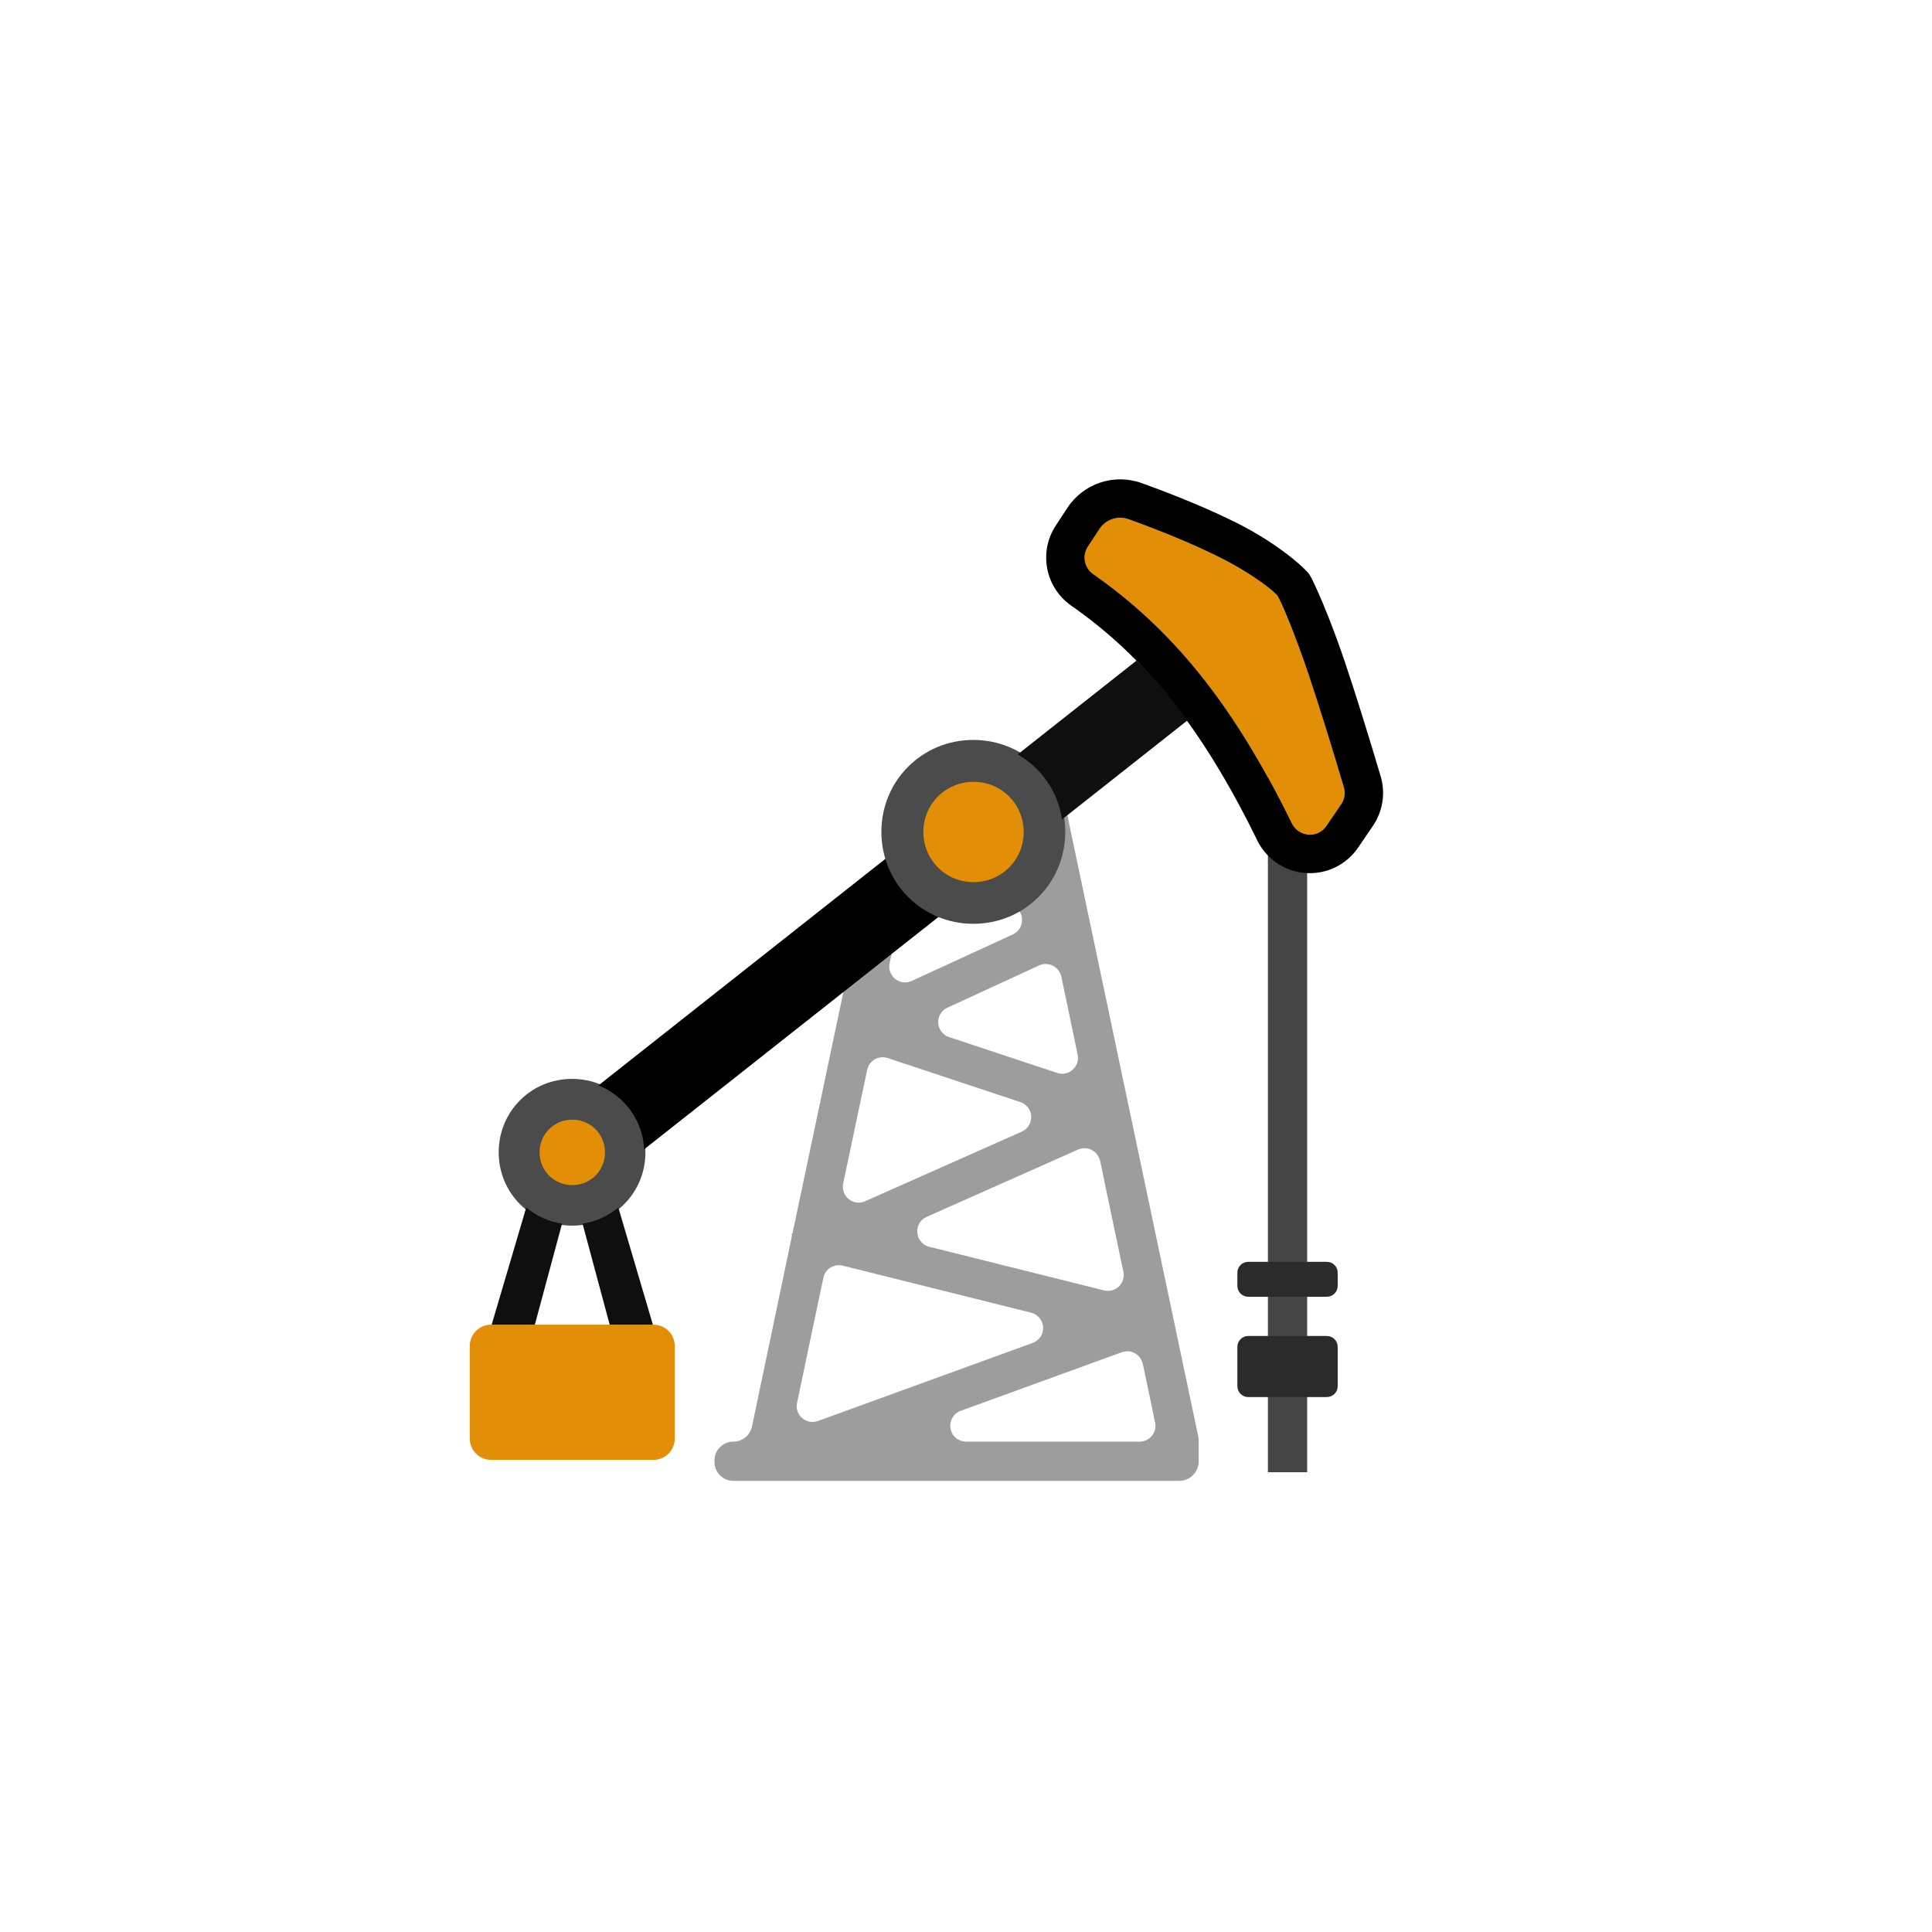<?xml version="1.0" encoding="UTF-8" standalone="no"?>
<!DOCTYPE svg PUBLIC "-//W3C//DTD SVG 1.1//EN" "http://www.w3.org/Graphics/SVG/1.1/DTD/svg11.dtd">
<svg width="100%" height="100%" viewBox="0 0 101 101" version="1.1" xmlns="http://www.w3.org/2000/svg" xmlns:xlink="http://www.w3.org/1999/xlink" xml:space="preserve" xmlns:serif="http://www.serif.com/" style="fill-rule:evenodd;clip-rule:evenodd;stroke-linejoin:round;stroke-miterlimit:2;">
    <g transform="matrix(1,0,0,1,-377,-706)">
        <g id="hex_oilwell" transform="matrix(1,0,0,1,-3340.63,-166.082)">
            <rect x="3718" y="872.92" width="100.011" height="100.011" style="fill:none;"/>
            <g transform="matrix(0.114,-1.39055e-17,1.39055e-17,0.114,3738.94,893.858)">
                <g transform="matrix(1,4.93038e-32,-4.93038e-32,1,4.43685e-31,8.423)">
                    <path d="M38.275,408.018C35.682,408.018 33.196,409.048 31.363,410.881C29.53,412.714 28.5,415.2 28.5,417.793C28.5,429.398 28.5,448.638 28.5,460.243C28.5,462.836 29.53,465.322 31.363,467.155C33.196,468.988 35.682,470.018 38.275,470.018C56.323,470.018 94.677,470.018 112.725,470.018C115.318,470.018 117.804,468.988 119.637,467.155C121.47,465.322 122.5,462.836 122.5,460.243C122.5,448.638 122.5,429.398 122.5,417.793C122.5,415.2 121.47,412.714 119.637,410.881C117.804,409.048 115.318,408.018 112.725,408.018C94.677,408.018 56.323,408.018 38.275,408.018Z" style="fill:rgb(226,142,6);"/>
                </g>
                <g transform="matrix(1.463,2.02972e-31,-2.02972e-31,1.463,-304.244,97.318)">
                    <path d="M259.5,141.089C246.69,141.089 236.5,151.279 236.5,164.089C236.5,176.898 246.69,187.089 259.5,187.089C272.31,187.089 282.5,176.898 282.5,164.089C282.5,151.279 272.31,141.089 259.5,141.089Z" style="fill:rgb(75,75,75);"/>
                </g>
                <g transform="matrix(1,2.46519e-32,-2.46519e-32,1,0,26.421)">
                    <path d="M96.621,336.299C92.026,340.15 86.381,342.78 80.201,343.676L92.66,390.02L112.464,390.02L96.621,336.299Z" style="fill:rgb(15,15,15);"/>
                </g>
                <g transform="matrix(1,2.46519e-32,-2.46519e-32,1,0,26.421)">
                    <path d="M54.389,336.307L38.536,390.02L58.344,390.02L70.813,343.678C64.632,342.785 58.985,340.157 54.389,336.307Z" style="fill:rgb(15,15,15);"/>
                </g>
                <g transform="matrix(1,4.93038e-32,-4.93038e-32,1,1.15389e-30,-20.386)">
                    <path d="M394.5,180.013L394.5,504.509L412.5,504.509L412.5,195.063L405.418,205.503L398.965,190.284C397.505,186.848 396.016,183.424 394.5,180.013Z" style="fill:rgb(69,69,69);"/>
                </g>
                <g transform="matrix(1,7.39557e-32,-7.39557e-32,1,0,-20.386)">
                    <path d="M385.457,442.018C384.143,442.018 382.882,442.54 381.952,443.47C381.022,444.4 380.5,445.661 380.5,446.975C380.5,452.072 380.5,459.964 380.5,465.061C380.5,466.375 381.022,467.636 381.952,468.566C382.882,469.496 384.143,470.018 385.457,470.018C394.301,470.018 412.699,470.018 421.543,470.018C422.857,470.018 424.118,469.496 425.048,468.566C425.978,467.636 426.5,466.375 426.5,465.061C426.5,459.964 426.5,452.072 426.5,446.975C426.5,445.661 425.978,444.4 425.048,443.47C424.118,442.54 422.857,442.018 421.543,442.018C412.699,442.018 394.301,442.018 385.457,442.018Z" style="fill:rgb(43,43,43);"/>
                </g>
                <g transform="matrix(1,7.39557e-32,-7.39557e-32,1,0,-20.386)">
                    <path d="M385.457,408.018C384.143,408.018 382.882,408.54 381.952,409.47C381.022,410.4 380.5,411.661 380.5,412.976C380.5,414.911 380.5,417.125 380.5,419.06C380.5,420.375 381.022,421.636 381.952,422.566C382.882,423.496 384.143,424.018 385.457,424.018C394.301,424.018 412.699,424.018 421.543,424.018C422.857,424.018 424.118,423.496 425.048,422.566C425.978,421.636 426.5,420.375 426.5,419.06C426.5,417.125 426.5,414.911 426.5,412.976C426.5,411.661 425.978,410.4 425.048,409.47C424.118,408.54 422.857,408.018 421.543,408.018C412.699,408.018 394.301,408.018 385.457,408.018Z" style="fill:rgb(43,43,43);"/>
                </g>
                <g transform="matrix(1,2.46519e-32,-2.46519e-32,1,0,26.421)">
                    <path d="M75.5,296.02C67.11,296.02 60.5,302.629 60.5,311.02C60.5,319.41 67.11,326.02 75.5,326.02C83.89,326.02 90.5,319.41 90.5,311.02C90.5,302.629 83.89,296.02 75.5,296.02Z" style="fill:rgb(226,142,6);"/>
                </g>
                <g transform="matrix(8.807,1.07854e-15,-1.07854e-15,8.807,-32928.6,-7864.05)">
                    <path d="M3773.21,913.439L3771.42,914.829L3771.85,916.875L3770.2,915.773L3768.49,917.092C3768.49,917.092 3769.61,917.838 3770.54,918.458C3770.79,918.624 3770.93,918.911 3770.9,919.209C3770.88,919.507 3770.7,919.769 3770.43,919.894C3768.97,920.562 3766.67,921.625 3765.16,922.319C3764.88,922.449 3764.54,922.409 3764.3,922.214C3764.06,922.02 3763.94,921.704 3764.01,921.399C3764.12,920.866 3764.22,920.405 3764.22,920.405L3761.72,922.337L3758.95,935.472L3758.9,935.494L3758.93,935.563C3758.93,935.563 3757.36,943.062 3756.84,945.53C3756.74,945.983 3756.34,946.307 3755.88,946.307C3755.88,946.307 3755.87,946.307 3755.87,946.307C3755.61,946.307 3755.36,946.41 3755.18,946.593C3754.99,946.777 3754.89,947.026 3754.89,947.285C3754.89,947.314 3754.89,947.343 3754.89,947.372C3754.89,947.631 3754.99,947.88 3755.18,948.064C3755.36,948.247 3755.61,948.351 3755.87,948.351C3759.88,948.351 3775.03,948.351 3779.09,948.351C3779.36,948.351 3779.61,948.244 3779.8,948.055C3779.99,947.866 3780.1,947.61 3780.1,947.342C3780.1,946.906 3780.1,946.449 3780.1,946.248C3780.1,946.178 3780.09,946.109 3780.08,946.041C3779.66,944.039 3773.21,913.439 3773.21,913.439ZM3776.1,941.652C3776.33,941.571 3776.58,941.591 3776.78,941.707C3776.99,941.823 3777.14,942.024 3777.19,942.258C3777.38,943.127 3777.65,944.422 3777.83,945.311C3777.89,945.555 3777.82,945.808 3777.67,946.001C3777.51,946.194 3777.28,946.307 3777.03,946.307C3775.19,946.307 3771.19,946.307 3767.99,946.307C3767.59,946.307 3767.24,946.019 3767.18,945.624C3767.11,945.23 3767.33,944.843 3767.7,944.706C3770.7,943.615 3774.43,942.262 3776.1,941.652ZM3760.56,937.776C3760.6,937.556 3760.74,937.365 3760.93,937.246C3761.12,937.127 3761.35,937.091 3761.57,937.145C3763.49,937.625 3768.33,938.833 3771.37,939.591C3771.73,939.678 3771.98,939.986 3772,940.348C3772.02,940.711 3771.8,941.043 3771.46,941.167C3768.24,942.335 3762.82,944.308 3760.28,945.232C3759.99,945.335 3759.68,945.277 3759.45,945.08C3759.23,944.884 3759.12,944.58 3759.19,944.287C3759.58,942.429 3760.24,939.274 3760.56,937.776ZM3773.82,931.1C3774.05,930.999 3774.31,931.006 3774.53,931.12C3774.76,931.233 3774.91,931.441 3774.97,931.684C3775.27,933.142 3775.84,935.854 3776.18,937.461C3776.24,937.739 3776.15,938.028 3775.95,938.225C3775.74,938.423 3775.45,938.501 3775.17,938.432C3773.05,937.901 3768.75,936.829 3766.07,936.161C3765.73,936.076 3765.48,935.783 3765.45,935.432C3765.42,935.081 3765.61,934.75 3765.93,934.607C3768.34,933.537 3772.09,931.869 3773.82,931.1ZM3762.84,926.949C3762.89,926.719 3763.03,926.52 3763.23,926.403C3763.44,926.286 3763.68,926.262 3763.91,926.336C3765.45,926.848 3768.69,927.923 3770.82,928.628C3771.14,928.736 3771.37,929.031 3771.38,929.371C3771.4,929.712 3771.2,930.027 3770.89,930.166C3768.59,931.189 3764.81,932.87 3762.73,933.792C3762.45,933.918 3762.12,933.874 3761.88,933.679C3761.64,933.485 3761.53,933.171 3761.59,932.868C3761.96,931.12 3762.54,928.364 3762.84,926.949ZM3771.79,921.513C3772.02,921.408 3772.28,921.413 3772.51,921.526C3772.73,921.638 3772.89,921.847 3772.95,922.093C3773.18,923.185 3773.54,924.932 3773.8,926.158C3773.86,926.447 3773.76,926.746 3773.54,926.943C3773.32,927.14 3773.01,927.204 3772.74,927.111C3771.24,926.614 3768.82,925.811 3767.11,925.244C3766.78,925.138 3766.56,924.845 3766.54,924.507C3766.52,924.168 3766.71,923.853 3767.02,923.711C3768.54,923.011 3770.61,922.059 3771.79,921.513Z" style="fill:rgb(157,157,157);"/>
                </g>
                <g transform="matrix(1,2.46519e-32,-2.46519e-32,1,0,26.421)">
                    <path d="M220.158,175.565L87.49,280.304C99.328,284.974 107.896,296.317 108.465,309.61L244.5,202.214C232.824,197.579 223.734,187.722 220.158,175.565Z"/>
                </g>
                <g transform="matrix(1.833,1.35587e-31,-1.35587e-31,1.833,-216.254,-110.322)">
                    <path d="M259.5,141.089C246.69,141.089 236.5,151.279 236.5,164.089C236.5,176.898 246.69,187.089 259.5,187.089C272.31,187.089 282.5,176.898 282.5,164.089C282.5,151.279 272.31,141.089 259.5,141.089Z" style="fill:rgb(75,75,75);"/>
                </g>
                <g transform="matrix(1,2.46519e-32,-2.46519e-32,1,0,26.421)">
                    <path d="M259.5,141.089C246.69,141.089 236.5,151.279 236.5,164.089C236.5,176.898 246.69,187.089 259.5,187.089C272.31,187.089 282.5,176.898 282.5,164.089C282.5,151.279 272.31,141.089 259.5,141.089Z" style="fill:rgb(226,142,6);"/>
                </g>
                <g transform="matrix(1.087,5.14505e-32,-5.14505e-32,1.087,-32.115,18.043)">
                    <path d="M333.694,26.715C329.145,25.082 324.069,26.779 321.416,30.819C319.851,33.199 318.095,35.873 316.524,38.267C313.999,42.119 315.01,47.284 318.802,49.9C351.052,72.499 377.136,103.083 402.55,155.127C403.885,157.825 406.552,159.611 409.556,159.817C412.559,160.023 415.446,158.617 417.136,156.126C419.454,152.748 421.762,149.346 423.39,146.947C424.819,144.841 425.227,142.204 424.501,139.765C419.663,123.518 414.463,106.621 409.646,92.27C404.049,75.588 398.108,61.404 396.541,59.076C395.221,57.116 385.793,49.624 372.011,42.736C361.544,37.505 348.39,32.001 333.694,26.715Z" style="fill:rgb(226,142,6);"/>
                    <path d="M339.178,11.468C339.175,11.467 339.172,11.466 339.169,11.465C327.572,7.302 314.633,11.627 307.871,21.928L302.973,29.385C295.624,40.596 298.566,55.623 309.6,63.236C339.812,84.408 364.106,113.325 387.99,162.236C388.002,162.261 388.014,162.285 388.026,162.309C391.916,170.175 399.693,175.382 408.448,175.982C417.204,176.582 425.618,172.484 430.545,165.222C432.831,161.892 435.157,158.463 436.798,156.044C440.956,149.915 442.143,142.243 440.031,135.144C440.031,135.143 440.03,135.141 440.03,135.14C435.138,118.712 429.877,101.627 425.007,87.115C418.731,68.411 411.74,52.639 409.983,50.028C409.982,50.027 409.981,50.026 409.98,50.025C408.294,47.52 396.866,37.044 379.255,28.243C368.305,22.77 354.552,16.998 339.178,11.468ZM333.694,26.715C329.145,25.082 324.069,26.779 321.416,30.819C319.851,33.199 318.095,35.873 316.524,38.267C313.999,42.119 315.01,47.284 318.802,49.9C351.052,72.499 377.136,103.083 402.55,155.127C403.885,157.825 406.552,159.611 409.556,159.817C412.559,160.023 415.446,158.617 417.136,156.126C419.454,152.748 421.762,149.346 423.39,146.947C424.819,144.841 425.227,142.204 424.501,139.765C419.663,123.518 414.463,106.621 409.646,92.27C404.049,75.588 398.108,61.404 396.541,59.076C395.221,57.116 385.793,49.624 372.011,42.736C361.544,37.505 348.39,32.001 333.694,26.715Z"/>
                </g>
                <g transform="matrix(1,2.46519e-32,-2.46519e-32,1,0,26.421)">
                    <path d="M334.23,85.511L279.77,128.505C290.531,134.68 298.27,145.587 300.084,158.333L357.584,112.937C350.062,102.448 342.346,93.452 334.23,85.511Z" style="fill:rgb(15,15,15);"/>
                </g>
            </g>
        </g>
    </g>
</svg>
